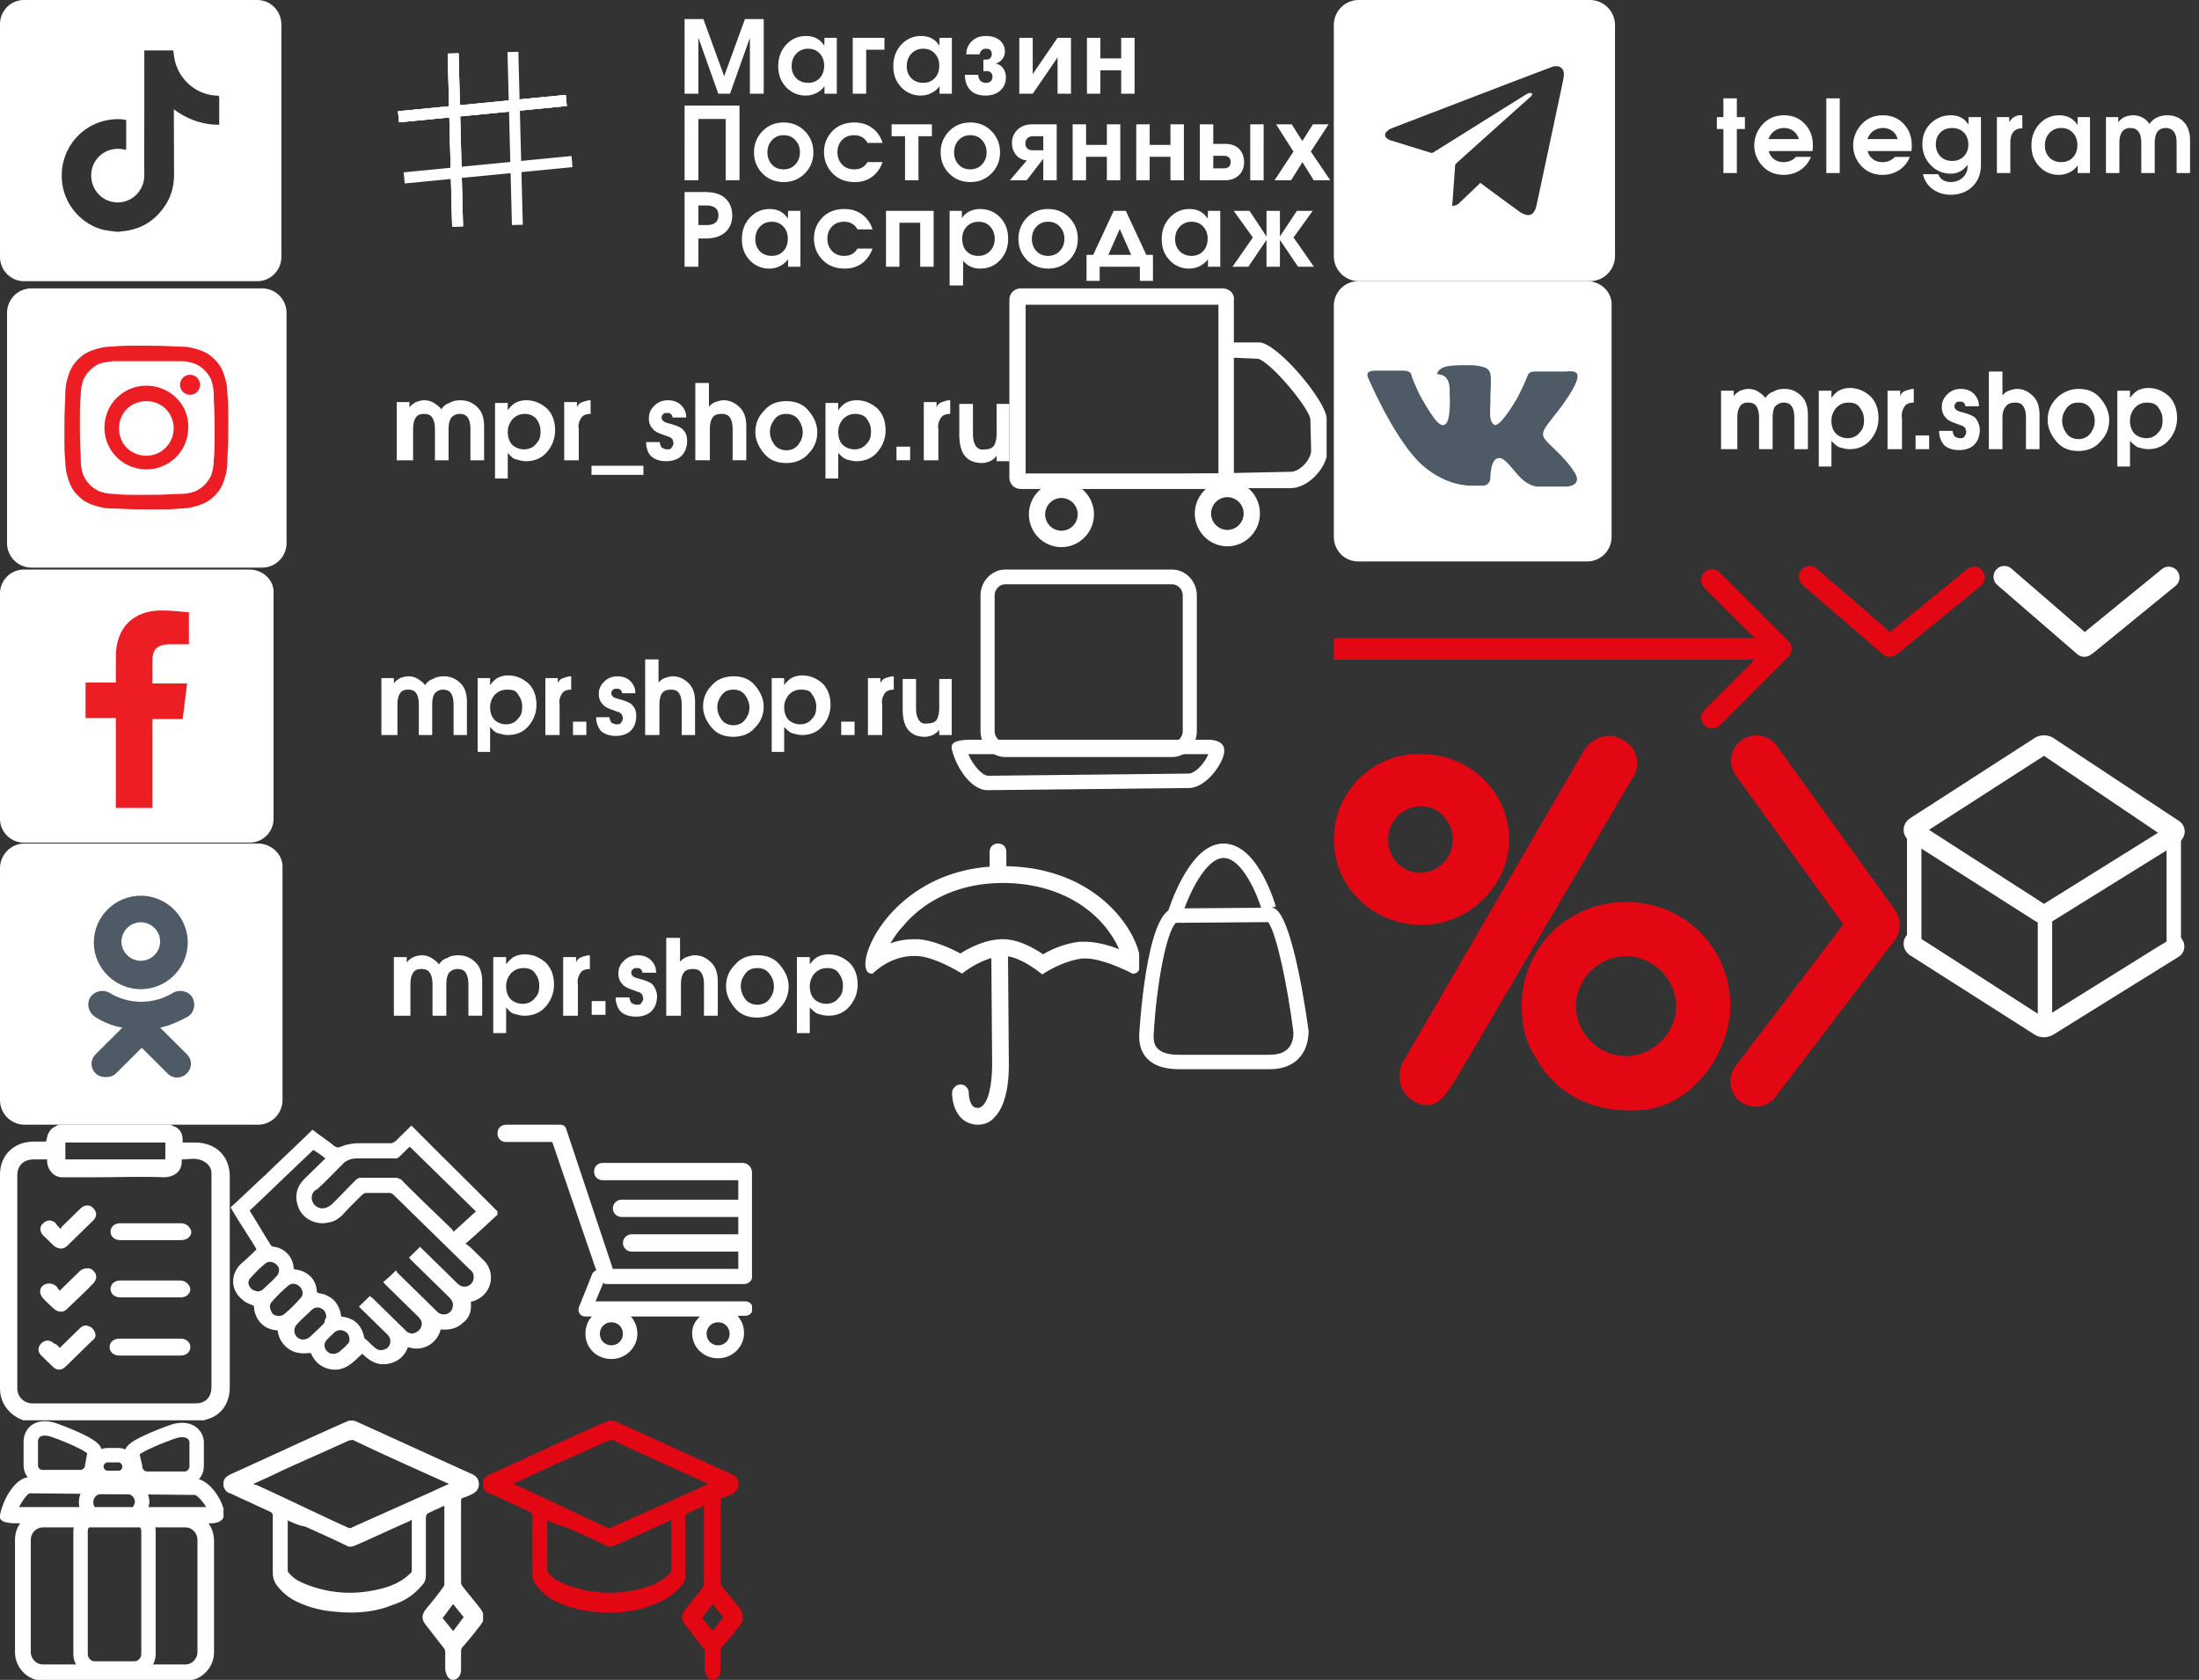 <?xml version="1.0" encoding="utf-8"?><svg width="305" height="233" viewBox="0 0 305 233" xmlns="http://www.w3.org/2000/svg" xmlns:xlink="http://www.w3.org/1999/xlink"><rect x="0" y="0" width="305" height="233" fill="#333333" stroke="none"/><svg width="27" height="14" fill="none" viewBox="0 0 27 14" id="icon-arrow-dropdown" x="249" y="78" xmlns="http://www.w3.org/2000/svg"><path d="m2 2 11.1 9.6M24.8 2.1l-11.4 9.3" stroke="#E30613" stroke-width="3" stroke-miterlimit="10" stroke-linecap="round"/></svg><svg width="27" height="14" fill="none" viewBox="0 0 27 14" id="icon-arrow-dropdown-white" x="276" y="78" xmlns="http://www.w3.org/2000/svg"><path d="m2 2 11.1 9.6M24.8 2.1l-11.4 9.3" stroke="#fff" stroke-width="3" stroke-miterlimit="10" stroke-linecap="round"/></svg><svg width="64" height="24" fill="none" viewBox="0 0 64 24" id="icon-arrow-next" x="185" y="78" xmlns="http://www.w3.org/2000/svg"><path d="M63.06 13.06a1.5 1.5 0 0 0 0-2.12l-9.545-9.547a1.5 1.5 0 1 0-2.122 2.122L59.88 12l-8.486 8.485a1.5 1.5 0 1 0 2.122 2.122l9.546-9.546ZM0 13.5h62v-3H0v3Z" fill="#E30613"/></svg><svg width="24" height="52" fill="none" viewBox="0 0 24 52" id="icon-arrow-right-slider" x="240" y="102" xmlns="http://www.w3.org/2000/svg"><g clip-path="url(#da)" stroke="#E30613" stroke-width="7" stroke-miterlimit="10" stroke-linecap="round"><path d="M3.5 48 20 26.3M3.6 3.5l16 22.2"/></g><defs><clipPath id="da"><path fill="#fff" transform="rotate(-90 25.75 25.75)" d="M0 0h51.5v23.5H0z"/></clipPath></defs></svg><svg width="31" height="36" fill="none" viewBox="0 0 31 36" id="icon-bonus" y="197" xmlns="http://www.w3.org/2000/svg"><g clip-path="url(#ea)"><path d="m4.163 10.125 22.893.225c.33.113 1.096.9 1.534 1.688H2.63c.548-1.013 1.205-1.913 1.534-1.913Zm-.11-2.25C1.972 7.987.329 11.25 0 13.162c-.22 1.013 1.205 1.125 2.41 1.125h26.837c1.096 0 2.191-.45 1.753-2.025-.438-1.687-2.081-3.937-3.724-4.162L4.053 7.875Z" fill="#fff"/><path d="M25.742 14.85c.876 0 1.643.787 1.643 1.687v15.638c0 .9-.767 1.687-1.643 1.687H5.915c-.876 0-1.643-.787-1.643-1.687V16.537c0-.9.767-1.687 1.643-1.687h19.827Zm0-2.25H5.915c-2.081 0-3.834 1.8-3.834 3.937v15.638c0 2.137 1.753 3.937 3.834 3.937h19.937c2.08 0 3.834-1.8 3.834-3.937V16.537c-.11-2.25-1.863-3.937-3.944-3.937Z" fill="#fff"/><path d="M16.431 7.987h-1.534c-.876 0-1.533-.787-1.533-1.575 0-.9.767-1.575 1.534-1.575h1.533c.876 0 1.534.788 1.534 1.575 0 .9-.658 1.575-1.534 1.575ZM25.633 8.1h-5.258c-.877 0-1.644-.788-1.644-1.688L18.293 4.5c0-.9 5.368-2.813 5.368-2.813 2.629-1.012 3.615.45 3.615 1.35v3.375c0 .9-.767 1.688-1.643 1.688ZM5.915 7.875h5.258c.876 0 1.643-.788 1.643-1.688l.329-1.8c0-1.012-5.368-2.925-5.368-2.925-2.629-1.012-3.505.45-3.505 1.463V6.3c0 .9.767 1.575 1.643 1.575ZM17.636 13.5h-3.615c-1.095 0-2.081-.9-2.081-2.138 0-1.125.876-2.137 2.081-2.137h3.615c1.095 0 2.081.9 2.081 2.137-.11 1.125-.986 2.138-2.081 2.138Z" stroke="#fff" stroke-width="2" stroke-miterlimit="10"/><path d="M13.145 13.387h5.477c1.095 0 1.972.9 1.972 2.025V32.4c0 1.125-.877 2.025-1.972 2.025h-5.477c-1.095 0-1.972-.9-1.972-2.025V15.413c0-1.126.877-2.026 1.972-2.026Z" stroke="#fff" stroke-width="2" stroke-miterlimit="10"/></g><defs><clipPath id="ea"><path fill="#fff" d="M0 0h31v36H0z"/></clipPath></defs></svg><svg width="24" height="32" fill="none" viewBox="0 0 24 32" id="icon-brend" x="158" y="117" xmlns="http://www.w3.org/2000/svg"><g clip-path="url(#fa)"><path d="M17.9 10.9c1.2 1.7 2.7 9 3.5 15.3 0 1.5-.6 3.1-3.3 3.1H5.5c-3.4 0-3.5-1.7-3.5-2.6.4-7.3 1.8-14.5 3.1-15.7l12.8-.1Zm.5-2L4.9 9C.9 9 0 26.7 0 26.7c0 3.1 2.1 4.6 5.5 4.6h12.7c3.4 0 5.3-2.2 5.3-5.3 0 0-2.2-17.1-5.1-17.1Z" fill="#fff"/><path d="M5 9.6S7.7 1 11.7 1 18 9 18 9" stroke="#fff" stroke-width="2" stroke-miterlimit="10"/></g><defs><clipPath id="fa"><path fill="#fff" d="M0 0h23.5v31.3H0z"/></clipPath></defs></svg><svg width="32" height="41" fill="none" viewBox="0 0 32 41" id="icon-complaints" y="156" xmlns="http://www.w3.org/2000/svg"><g clip-path="url(#ga)" fill="#fff"><path d="M8.133 0h15.6s.134 0 .134.13c.933.26 1.466.911 1.466 1.953v.39h1.734c2.8 0 4.8 1.822 4.8 4.686V36.444c0 2.213-1.2 3.905-3.2 4.426-.267.13-.534.13-.8.26H3.6C1.467 40.48 0 38.787 0 36.575V6.898c0-2.733 2-4.555 4.667-4.555H6.4c.133-.52.133-.911.4-1.302.267-.52.8-.78 1.333-1.041Zm-1.6 4.816H4.667c-1.334 0-2.267.78-2.267 2.213v29.546c0 1.171.933 2.082 2.133 2.082h22.534c.666 0 1.2-.13 1.733-.65.4-.521.533-1.042.533-1.693V6.768c0-.91-.533-1.431-1.333-1.822-.933-.39-1.867-.13-2.8-.13.133 1.692-1.067 2.473-2.533 2.473-3.067-.13-6 0-9.067 0H8.4c-.933-.13-1.733-.911-1.867-2.083v-.39Zm2.534 0h13.866V2.473H9.067v2.343Z"/><path d="M20.8 32.02h-4.267c-.8 0-1.333-.522-1.333-1.172 0-.651.533-1.172 1.333-1.172h8.534c.8 0 1.333.52 1.333 1.172 0 .65-.533 1.171-1.333 1.171H20.8ZM20.8 16.01h-4.133c-.8 0-1.334-.521-1.334-1.172 0-.65.534-1.171 1.334-1.171h8.4c.8 0 1.333.52 1.466 1.171 0 .651-.533 1.172-1.466 1.172H20.8ZM20.8 21.606h4.133c.8 0 1.334.521 1.467 1.172 0 .65-.533 1.171-1.333 1.171h-8.4c-.8 0-1.334-.52-1.334-1.171 0-.65.534-1.172 1.334-1.172H20.8ZM8.267 23.038l2.8-2.733c.266-.26.666-.39 1.066-.39.534 0 .8.26 1.067.65.267.52.133.911-.133 1.302-1.2 1.301-2.534 2.473-3.867 3.774-.4.39-1.067.39-1.6 0-.533-.52-1.2-1.041-1.733-1.692-.4-.52-.4-1.171 0-1.562.4-.39 1.2-.52 1.733-.13.267.13.4.39.667.781ZM8.267 30.978l2.8-2.734c.4-.39.8-.52 1.333-.26.4.13.667.52.8.911.133.39 0 .781-.4 1.041l-3.733 3.645c-.534.52-1.2.52-1.734 0l-1.6-1.562c-.533-.52-.533-1.171 0-1.692.534-.52 1.2-.52 1.734 0 .4.13.666.39.8.65ZM8.4 14.448c.133-.26.267-.39.4-.521l2.4-2.343c.533-.52 1.333-.52 1.733 0 .534.52.534 1.171 0 1.692l-3.6 3.514c-.533.521-1.2.521-1.866 0L6 15.36c-.533-.521-.533-1.302 0-1.692.533-.521 1.2-.521 1.733 0 .134.26.267.39.667.78Z"/></g><defs><clipPath id="ga"><path fill="#fff" d="M0 0h32v41H0z"/></clipPath></defs></svg><svg width="38" height="31" fill="none" viewBox="0 0 38 31" id="icon-computer" x="132" y="79" xmlns="http://www.w3.org/2000/svg"><g clip-path="url(#ha)" fill="#fff"><path d="M35.5 25.6h.1c-.5 1.2-1.7 2.6-2.7 2.7L5 28.6c-.9-.1-2.1-1.6-2.7-3h33.2Zm0-2H2.9c-1.4 0-3.1.1-2.9 1.2.4 2.1 2.4 5.7 4.9 5.8l28.2-.3c2.1-.2 4.1-2.8 4.6-4.5.5-1.7-.8-2.2-2.2-2.2Z"/><path d="M30.58 2.04c.782 0 1.466.713 1.466 1.529V22.43c0 .816-.684 1.53-1.466 1.53H7.42c-.782 0-1.466-.714-1.466-1.53V3.57c0-.816.684-1.53 1.466-1.53h23.16Zm0-2.04H7.42C5.564 0 4 1.631 4 3.569V22.43C4 24.37 5.564 26 7.42 26h23.16c1.857 0 3.42-1.631 3.42-3.569V3.57C34 1.63 32.437 0 30.58 0Z"/></g><defs><clipPath id="ha"><path fill="#fff" d="M0 0h37.8v30.6H0z"/></clipPath></defs></svg><svg width="39" height="42" fill="none" viewBox="0 0 39 42" id="icon-cube" x="264" y="102" xmlns="http://www.w3.org/2000/svg"><path d="m19.5 2.836 15.818 10.669L19.5 23.363 3.545 13.1 19.5 2.836ZM19.5 0a2.32 2.32 0 0 0-1.364.405L.955 11.48c-1.228.81-1.228 2.431 0 3.241l17.181 10.94c.41.27.819.404 1.364.404.41 0 .954-.135 1.364-.405L38.045 14.99c1.228-.81 1.364-2.43 0-3.24L20.864.404A2.32 2.32 0 0 0 19.5 0ZM38.045 27.685l-2.727 1.62L19.5 39.164 3.545 28.9l-2.59-1.62c-1.228.81-1.228 2.43 0 3.24l17.181 10.94c.41.27.819.405 1.364.405.41 0 .954-.135 1.364-.405L38.045 30.79c1.228-.675 1.228-2.296 0-3.106Z" fill="#fff"/><path d="M1.5 13.1v15.665M19.636 24.714V40.38M37.5 13.505v15.53" stroke="#fff" stroke-width="2" stroke-miterlimit="10" stroke-linecap="round"/></svg><svg width="44" height="36" fill="none" viewBox="0 0 44 36" id="icon-delivery" x="140" y="40" xmlns="http://www.w3.org/2000/svg"><g clip-path="url(#ja)" fill="#fff"><path d="M28.995 2.271v23.395H2.256V2.27h26.739ZM29.559 0H1.579C.677 0 0 .681 0 1.59v24.643c0 .909.677 1.59 1.58 1.59h27.979c.902 0 1.58-.681 1.58-1.59V1.59C31.25.68 30.462 0 29.559 0Z"/><path d="M30.236 28.959a2.27 2.27 0 0 1 2.256 2.271 2.27 2.27 0 0 1-2.256 2.272 2.27 2.27 0 0 1-2.256-2.272 2.27 2.27 0 0 1 2.256-2.271Zm0-2.271c-2.482 0-4.513 2.044-4.513 4.542 0 2.499 2.03 4.543 4.513 4.543 2.482 0 4.513-2.044 4.513-4.543 0-2.498-1.918-4.542-4.513-4.542ZM7.22 29.073a2.27 2.27 0 0 1 2.257 2.27 2.27 2.27 0 0 1-2.256 2.272 2.27 2.27 0 0 1-2.257-2.271 2.27 2.27 0 0 1 2.257-2.271Zm0-2.272c-2.482 0-4.512 2.044-4.512 4.543 0 2.498 2.03 4.542 4.513 4.542 2.482 0 4.512-2.044 4.512-4.542 0-2.499-2.03-4.543-4.512-4.543Z"/><path d="M44 18.057c0-2.385-6.882-10.562-9.364-10.562h-5.19V9.54l5.077.227c1.805.568 6.77 6.473 7.22 8.29l.113 4.429c0 1.25-1.58 2.953-2.82 2.953 0 0-16.02.34-16.246.34-.113 0 1.918 1.93 3.497 1.93h12.749c2.37 0 5.077-2.838 5.077-5.223L44 18.056Z"/></g><defs><clipPath id="ja"><path fill="#fff" d="M0 0h44v36H0z"/></clipPath></defs></svg><svg width="37" height="34" fill="none" viewBox="0 0 37 34" id="icon-escort" x="32" y="156" xmlns="http://www.w3.org/2000/svg"><g clip-path="url(#ka)"><path d="M0 11.45c1.671-1.519 3.223-3.038 4.894-4.556C6.923 4.907 9.07 2.92 11.1.934l.239-.233c.358.234.596.467.954.701l1.433 1.052c.358.233.597.584 1.074.7.358 0 .716-.233 1.193-.35.478-.117 1.075-.233 1.671-.233H22.2c.239 0 .358-.117.597-.234l2.267-2.22c4.059 4.09 8.117 8.062 12.175 12.151-1.552 1.402-2.984 2.804-4.655 4.206.239.234.477.35.716.584l1.671 1.636c2.029 1.87 1.194 5.141-1.552 5.842H33.3c.12 1.169-.12 2.22-1.074 2.921-.836.818-1.91 1.052-3.103.935-.24.935-.836 1.752-1.671 2.22-.836.467-1.79.584-2.865.234-.477 1.285-1.432 2.103-2.864 2.336-1.433.234-2.507-.467-3.462-1.402-.477.35-.835.818-1.313 1.169-1.074.934-2.267 1.285-3.7.817-.954-.35-1.551-.934-2.029-1.869 0-.117-.119-.117-.119-.234-.477 0-1.074.117-1.552 0-1.432-.116-2.745-1.402-2.983-2.804 0-.117 0-.35-.24-.35-1.67-.117-2.983-1.402-3.102-3.272v-.117c-.597-.233-1.194-.467-1.552-.818C0 23.017-.119 20.797 1.432 19.28c.716-.585 1.433-1.286 2.149-1.987 0 0-.12-.117-.12-.234-1.074-1.752-2.267-3.505-3.342-5.374 0 0-.119-.117-.119-.234 0 .117 0 0 0 0Zm22.916 8.763c.12.117.12.234.239.35l5.251 5.142.359.35c.835.584 1.91.117 2.029-.818.119-.467-.12-.934-.478-1.285l-5.37-5.258c-.12-.117-.12-.233-.24-.233l1.552-1.52.239.234 2.984 2.921 1.91 1.87c.357.35.715.584 1.312.467.478-.117.836-.467.955-.935.12-.584 0-1.051-.477-1.402L22.558 9.698c-.12-.117-.358-.234-.477-.234h-3.223a.922.922 0 0 0-.597.234c-.954.934-1.91 1.87-2.745 2.804-.477.467-1.074.934-1.91 1.051-1.79.468-3.819-.584-4.296-2.336-.478-1.402-.12-2.688.954-3.74l2.865-2.803c-.597-.468-1.074-.818-1.67-1.169-2.985 2.804-5.85 5.609-8.833 8.413.955 1.519 1.91 3.154 2.864 4.673.12.234.358.35.597.35 1.432.234 2.507 1.403 2.626 2.805 0 .234.12.35.358.35 1.552.234 2.745 1.285 2.864 2.921 0 .234.12.35.358.35.359.118.717.118 1.075.351 1.074.468 1.67 1.402 1.91 2.57 0 .118 0 .351.238.351 1.671.234 2.626 1.169 2.984 2.804 0 .117.12.234.239.35.477.351.835.819 1.313 1.17.358.35.835.35 1.193.233.955-.234 1.194-1.402.478-2.103l-2.149-2.103-1.79-1.753 1.552-1.519c0 .117.119.234.238.234l4.536 4.44.238.233c.358.351.955.468 1.433.117.477-.233.716-.7.716-1.168 0-.35-.239-.701-.478-.935l-4.654-4.556c-.12-.117-.12-.234-.24-.234.717-.584 1.194-1.052 1.791-1.636Zm1.91-17.175L23.393 4.44c-.119.117-.358.234-.477.234h-5.37c-.836 0-1.553.233-2.15.934-1.193 1.169-2.267 2.337-3.46 3.389-.12 0-.24.117-.359.233-.716.818-.238 2.103.836 2.337.597.117 1.074-.117 1.551-.467 1.194-1.169 2.268-2.337 3.462-3.505a.922.922 0 0 1 .597-.234h4.893c.239 0 .477.117.716.234 2.268 2.336 4.655 4.556 7.042 6.893.12.117.12.234.239.35 1.074-.934 2.029-1.869 3.103-2.803l-9.19-8.997ZM13.248 26.756c0-.7-.238-1.051-.716-1.285-.477-.234-.955-.117-1.313.234-.716.7-1.432 1.285-2.029 1.986a1.251 1.251 0 0 0 0 1.752c.478.468 1.194.468 1.79 0 .717-.7 1.433-1.285 2.03-1.986 0-.233.119-.584.238-.7Zm-6.445-.234c.12 0 .478-.116.597-.233a20.139 20.139 0 0 0 2.268-2.22c.477-.467.358-1.169-.12-1.636-.477-.467-1.193-.467-1.551-.117a20.13 20.13 0 0 0-2.268 2.22c-.358.35-.358.818-.12 1.285.12.468.478.701 1.194.701ZM3.82 23.134c.12 0 .358-.117.597-.234.716-.7 1.432-1.285 2.03-1.986.357-.467.357-1.168-.12-1.519-.478-.467-1.194-.467-1.552-.116a16.12 16.12 0 0 0-2.029 1.986.885.885 0 0 0-.12 1.168c.24.467.598.584 1.194.701Zm12.652 6.777c0-.701-.239-1.052-.716-1.286-.478-.233-.955-.116-1.313.117l-1.074 1.052c-.478.467-.478 1.168 0 1.636.477.467 1.193.467 1.79 0 .358-.35.716-.584.955-.935.239-.117.358-.467.358-.584Z" fill="#fff"/></g><defs><clipPath id="ka"><path fill="#fff" d="M0 0h37v34H0z"/></clipPath></defs></svg><svg width="132" height="38" fill="none" viewBox="0 0 132 38" id="icon-fb" y="79" xmlns="http://www.w3.org/2000/svg"><path d="M52.899 22.948v-7.896h1.73v.74c.247-.37.495-.493.865-.74.371-.123.742-.246 1.113-.246.494 0 .989.123 1.36.37.37.246.74.493.988.863.247-.37.618-.74 1.112-.863.371-.247.866-.37 1.484-.37.988 0 1.73.37 2.348.987.618.617.865 1.48.865 2.59v4.566H62.91v-4.195c0-.74-.123-1.234-.37-1.604-.248-.37-.619-.494-1.113-.494s-.865.247-1.112.494c-.248.37-.371.864-.371 1.604v4.194H58.09v-4.194c0-.74-.124-1.234-.37-1.604-.248-.37-.619-.494-1.113-.494-.495 0-.865.124-1.113.494-.247.37-.37.864-.37 1.604v4.194h-2.225ZM66.247 25.539V15.052h1.73v.987c.248-.37.618-.74.99-.987.494-.247.988-.37 1.482-.37 1.113 0 1.978.37 2.843 1.11.742.74 1.112 1.727 1.112 2.961 0 1.11-.37 2.098-1.112 2.961-.741.864-1.73 1.234-2.843 1.234-.494 0-.865-.123-1.36-.247-.493-.123-.74-.493-1.111-.864v3.455h-1.73v.247Zm4.079-8.883c-.742 0-1.236.246-1.73.74-.371.493-.618.987-.618 1.727 0 .74.247 1.357.618 1.727.37.37.988.617 1.606.617.618 0 1.236-.246 1.607-.74.494-.493.618-.987.618-1.727 0-.74-.247-1.234-.618-1.727-.247-.494-.742-.617-1.483-.617ZM75.64 22.948v-7.896h1.73v.74c.124-.37.372-.616.742-.74.371-.123.742-.246 1.113-.246v1.85c-.495 0-.989.124-1.236.494s-.495.864-.371 1.604v4.194H75.64ZM81.326 21.098h-1.854v1.85h1.854v-1.85ZM82.685 20.481h1.854c0 .247.124.493.248.74.247.124.494.247.741.247s.494 0 .618-.247a.941.941 0 0 0 .247-.617c0-.123-.123-.37-.123-.493a1.706 1.706 0 0 0-.495-.37h-.123s-.248-.124-.618-.247c-.742-.247-1.236-.494-1.483-.864-.371-.37-.495-.863-.495-1.357 0-.74.247-1.234.742-1.727.494-.494 1.112-.74 1.854-.74.741 0 1.36.246 1.73.617.494.493.742.987.742 1.727H86.27c0-.247-.124-.37-.248-.494-.123-.123-.247-.123-.494-.123s-.37 0-.494.123c-.124.124-.248.247-.248.494s.124.37.248.493c.123.124.494.247.988.37.866.247 1.484.494 1.73.864.372.37.495.864.495 1.48 0 .74-.247 1.481-.741 1.975-.495.493-1.236.74-2.102.74-.865 0-1.606-.247-2.1-.74a3.027 3.027 0 0 1-.619-1.851ZM89.483 22.948V12.461h1.854v3.208c.247-.247.495-.494.865-.617.371-.123.742-.247 1.113-.247.865 0 1.606.37 2.224.987.618.617.865 1.48.865 2.591v4.565h-1.853v-4.195c0-.74-.124-1.234-.371-1.604-.247-.37-.618-.493-1.113-.493-.494 0-.988.123-1.235.493-.248.37-.371.864-.371 1.604v4.195h-1.978ZM101.719 14.806c1.236 0 2.225.37 2.966 1.233.742.864 1.236 1.851 1.236 2.961 0 1.11-.37 2.098-1.236 2.962-.741.863-1.854 1.233-2.966 1.233-1.236 0-2.225-.37-2.966-1.233-.742-.864-1.236-1.851-1.236-2.962 0-1.11.37-2.097 1.236-2.96.741-.864 1.854-1.234 2.966-1.234Zm0 1.85c-.741 0-1.236.247-1.607.74-.37.494-.618.988-.618 1.728 0 .617.248 1.234.618 1.727.371.494.989.74 1.607.74s1.236-.246 1.607-.74c.371-.493.618-.987.618-1.727 0-.617-.247-1.234-.618-1.727-.371-.494-.865-.74-1.607-.74ZM107.034 25.539V15.052h1.73v.987c.247-.37.618-.74.989-.987.494-.247.989-.37 1.483-.37 1.112 0 1.977.37 2.843 1.11.741.74 1.112 1.727 1.112 2.961 0 1.11-.371 2.098-1.112 2.961-.742.864-1.731 1.234-2.843 1.234-.494 0-.865-.123-1.36-.247-.37-.123-.741-.493-1.112-.864v3.455h-1.73v.247Zm4.078-8.883c-.741 0-1.236.246-1.73.74-.371.493-.618.987-.618 1.727 0 .74.247 1.357.618 1.727.371.37.989.617 1.607.617s1.236-.246 1.607-.74c.494-.493.617-.987.617-1.727 0-.74-.247-1.234-.617-1.727-.248-.494-.742-.617-1.484-.617ZM118.528 21.098h-1.854v1.85h1.854v-1.85ZM120.382 22.948v-7.896h1.73v.74c.124-.37.371-.616.742-.74.371-.123.618-.246 1.112-.246v1.85c-.494 0-.988.124-1.236.494-.247.37-.494.864-.37 1.604v4.194h-1.978ZM132 15.052v7.896h-1.73v-.74c-.248.37-.495.493-.866.74-.37.123-.741.247-1.112.247-1.112 0-1.854-.37-2.348-.987-.495-.617-.742-1.604-.742-2.838v-4.195h1.854v3.948c0 .864.124 1.357.371 1.727.247.37.618.617 1.236.494.494 0 .989-.123 1.236-.494.247-.37.371-.987.371-1.727v-3.948H132v-.123ZM34.607 0H3.337A3.32 3.32 0 0 0 0 3.331v31.214a3.32 3.32 0 0 0 3.337 3.332h31.27a3.32 3.32 0 0 0 3.337-3.332V3.331C38.067 1.481 36.46 0 34.607 0Z" fill="#fff"/><path d="M21.135 33.189V20.728h4.202l.618-4.935h-4.82v-3.085c0-1.357.37-2.344 2.472-2.344h2.595V5.923c-.494 0-1.977-.247-3.831-.247-3.708 0-6.304 2.22-6.304 6.415v3.578h-4.202v4.935h4.202v12.461h5.068v.124Z" fill="#ED1D24"/></svg><svg width="140" height="39" fill="none" viewBox="0 0 140 39" id="icon-inst" y="40" xmlns="http://www.w3.org/2000/svg"><path d="M55.022 23.842V15.77h1.767v.757c.253-.379.505-.505.884-.757.379-.126.758-.252 1.136-.252.506 0 1.01.126 1.39.378.378.252.757.505 1.01.883.252-.378.631-.757 1.136-.883.379-.252.884-.378 1.515-.378 1.01 0 1.768.378 2.4 1.009.63.63.883 1.514.883 2.649v4.667H65.25v-4.289c0-.756-.126-1.261-.379-1.64-.252-.378-.63-.504-1.136-.504-.505 0-.884.252-1.136.504-.253.379-.38.884-.38 1.64v4.29h-1.893v-4.29c0-.756-.127-1.261-.38-1.64-.252-.378-.63-.504-1.136-.504-.505 0-.883.126-1.136.504-.252.379-.379.884-.379 1.64v4.29h-2.272ZM68.658 26.618V15.895h1.768v1.01a3.84 3.84 0 0 1 1.01-1.01 3.365 3.365 0 0 1 1.516-.378c1.136 0 2.02.378 2.904 1.135.757.757 1.136 1.766 1.136 3.027 0 1.136-.379 2.145-1.136 3.028-.758.883-1.768 1.262-2.904 1.262-.505 0-.884-.127-1.39-.253-.504-.126-.757-.504-1.136-.883v3.532h-1.768v.253Zm4.167-9.21c-.757 0-1.262.253-1.767.758-.38.504-.632 1.009-.632 1.766 0 .757.253 1.387.632 1.766.378.378 1.01.63 1.641.63s1.263-.252 1.642-.756c.505-.505.63-1.01.63-1.766 0-.757-.252-1.262-.63-1.766a2.092 2.092 0 0 0-1.516-.631ZM78.255 23.842V15.77h1.767v.757c.127-.379.38-.631.758-.757.379-.126.758-.252 1.136-.252v1.892c-.504 0-1.01.126-1.262.504-.253.379-.505.884-.379 1.64v4.29h-2.02ZM89.24 24.599h-7.197v1.261h7.197V24.6ZM89.619 21.32h1.894c0 .252.126.504.252.756.253.127.505.253.758.253s.505 0 .631-.253a.963.963 0 0 0 .253-.63c0-.127-.126-.379-.126-.505a1.744 1.744 0 0 0-.505-.378h-.127s-.252-.127-.631-.253c-.758-.252-1.263-.504-1.515-.883-.379-.378-.505-.883-.505-1.387 0-.757.252-1.262.757-1.767.505-.504 1.137-.756 1.894-.756.758 0 1.39.252 1.768.63.505.505.758 1.01.758 1.766H93.28c0-.252-.127-.378-.253-.504s-.252-.126-.505-.126c-.252 0-.379 0-.505.126s-.252.252-.252.504c0 .253.126.379.252.505s.505.252 1.01.379c.884.252 1.515.504 1.768.883.379.378.505.883.505 1.513 0 .757-.253 1.514-.758 2.019-.505.504-1.262.757-2.146.757-.884 0-1.642-.253-2.147-.757-.379-.379-.631-1.136-.631-1.893ZM96.438 23.842V13.119h1.894v3.28c.252-.252.505-.505.883-.63.38-.127.758-.253 1.137-.253.884 0 1.641.378 2.273 1.01.631.63.884 1.513.884 2.648v4.668h-1.894v-4.29c0-.756-.127-1.26-.379-1.64-.253-.378-.632-.504-1.137-.504s-1.01.126-1.262.505c-.253.378-.38.883-.38 1.64v4.289h-2.02ZM109.064 15.643c1.263 0 2.273.378 3.031 1.261.757.883 1.262 1.892 1.262 3.028 0 1.135-.378 2.144-1.262 3.027-.758.883-1.894 1.262-3.031 1.262-1.262 0-2.273-.379-3.03-1.262-.758-.883-1.263-1.892-1.263-3.027 0-1.136.379-2.145 1.263-3.028.757-.883 1.768-1.261 3.03-1.261Zm0 1.766c-.757 0-1.262.252-1.641.757-.379.504-.632 1.009-.632 1.766 0 .63.253 1.261.632 1.766.379.504 1.01.757 1.641.757.632 0 1.263-.253 1.642-.757.379-.505.631-1.01.631-1.766 0-.631-.252-1.262-.631-1.766-.379-.505-1.01-.757-1.642-.757ZM114.494 26.618V15.895h1.768v1.01a3.83 3.83 0 0 1 1.01-1.01 3.365 3.365 0 0 1 1.515-.378c1.136 0 2.02.378 2.904 1.135.758.757 1.136 1.766 1.136 3.027 0 1.136-.378 2.145-1.136 3.028-.758.883-1.768 1.262-2.904 1.262-.505 0-.884-.127-1.389-.253-.379-.126-.758-.504-1.136-.883v3.532h-1.768v.253Zm4.167-9.21c-.758 0-1.263.253-1.768.758-.379.504-.631 1.009-.631 1.766 0 .757.252 1.387.631 1.766.379.378 1.01.63 1.641.63.632 0 1.263-.252 1.642-.756.505-.505.631-1.01.631-1.766 0-.757-.252-1.262-.631-1.766-.253-.379-.884-.631-1.515-.631ZM126.237 21.95h-1.894v1.892h1.894V21.95ZM128.131 23.842V15.77h1.768v.757c.126-.379.378-.631.757-.757s.632-.252 1.137-.252v1.892c-.505 0-1.011.126-1.263.504-.253.379-.505.884-.379 1.64v4.29h-2.02ZM140 15.895v8.073h-1.768v-.757c-.252.379-.505.505-.884.757-.379.126-.757.252-1.136.252-1.137 0-1.894-.378-2.399-1.009-.505-.63-.758-1.64-.758-2.901v-4.29h1.894v4.037c0 .884.126 1.388.379 1.767.253.378.631.63 1.263.504.505 0 1.01-.126 1.262-.505.253-.378.379-1.009.379-1.766v-4.036H140v-.127ZM36.334 0H4.388a3.393 3.393 0 0 0-3.41 3.406v31.916a3.393 3.393 0 0 0 3.41 3.406h31.946a3.394 3.394 0 0 0 3.409-3.406V3.406A3.394 3.394 0 0 0 36.333 0Z" fill="#fff"/><path d="M20.298 10.092h4.672c1.136 0 1.767.252 2.146.378.505.252.884.505 1.263.883.379.379.631.757.884 1.262.126.378.378 1.009.378 2.144 0 1.262.127 1.514.127 4.542 0 3.027 0 3.406-.127 4.541 0 1.135-.252 1.766-.378 2.145-.253.504-.505.883-.884 1.261-.379.378-.758.63-1.263.883-.379.126-1.01.378-2.146.378-1.263 0-1.516.127-4.546.127-3.03 0-3.41 0-4.546-.127-1.136 0-1.768-.252-2.146-.378-.505-.252-.884-.505-1.263-.883-.379-.378-.631-.757-.884-1.262-.126-.378-.379-1.009-.379-2.144 0-1.261-.126-1.514-.126-4.541 0-3.028 0-3.406.126-4.542 0-1.135.253-1.766.38-2.144.252-.505.504-.883.883-1.262.379-.378.758-.63 1.263-.883.252-.126.884-.252 2.02-.378h4.546Zm0-2.145c-3.157 0-3.536 0-4.672.126-1.263 0-2.02.253-2.778.505s-1.39.63-2.02 1.261c-.632.631-1.01 1.262-1.263 2.019-.253.757-.505 1.514-.505 2.775 0 1.262-.127 1.64-.127 4.668 0 3.153 0 3.532.127 4.667 0 1.262.252 2.018.505 2.775.252.757.631 1.388 1.263 2.019.63.63 1.262 1.009 2.02 1.261.757.253 1.515.505 2.778.505 1.262 0 1.641.126 4.672.126 3.156 0 3.535 0 4.672-.126 1.262 0 2.02-.252 2.777-.505.758-.252 1.39-.63 2.02-1.261.632-.63 1.01-1.262 1.263-2.019.253-.756.505-1.513.505-2.775 0-1.261.127-1.64.127-4.667 0-3.154 0-3.532-.127-4.668 0-1.261-.252-2.018-.505-2.775-.252-.757-.63-1.388-1.262-2.019-.632-.63-1.263-1.009-2.02-1.261-.758-.252-1.516-.505-2.778-.505-1.137 0-1.516-.126-4.672-.126Z" fill="#ED1D24"/><path d="M20.298 13.498a5.79 5.79 0 0 0-5.809 5.803c0 3.28 2.652 5.803 5.809 5.803a5.79 5.79 0 0 0 5.808-5.803c.126-3.154-2.525-5.803-5.808-5.803Zm0 9.714c-2.147 0-3.788-1.64-3.788-3.785 0-2.145 1.641-3.784 3.788-3.784 2.146 0 3.788 1.64 3.788 3.784 0 2.018-1.642 3.785-3.788 3.785ZM27.747 13.372a1.4 1.4 0 0 1-1.388 1.388 1.4 1.4 0 0 1-1.39-1.388 1.4 1.4 0 0 1 1.39-1.388 1.4 1.4 0 0 1 1.388 1.388Z" fill="#ED1D24"/></svg><svg width="120" height="39" fill="none" viewBox="0 0 120 39" id="icon-ok" y="117" xmlns="http://www.w3.org/2000/svg"><path d="M54.627 23.883v-8.13h1.787v.762c.256-.381.51-.509.894-.763.383-.127.766-.254 1.148-.254.511 0 1.021.127 1.404.381.383.255.766.508 1.022.89.255-.381.638-.763 1.148-.89.383-.254.894-.38 1.532-.38 1.02 0 1.787.38 2.425 1.016.638.635.893 1.524.893 2.667v4.7h-1.914v-4.319c0-.762-.128-1.27-.383-1.651s-.638-.508-1.149-.508c-.51 0-.893.254-1.148.508-.256.381-.383.89-.383 1.651v4.32h-1.915v-4.32c0-.762-.128-1.27-.383-1.651s-.638-.508-1.148-.508c-.511 0-.894.127-1.15.508-.255.381-.382.89-.382 1.651v4.32h-2.298ZM68.412 26.55V15.752H70.2v1.017a3.877 3.877 0 0 1 1.021-1.017 3.412 3.412 0 0 1 1.532-.38c1.148 0 2.042.38 2.935 1.143.766.762 1.149 1.778 1.149 3.049 0 1.143-.383 2.16-1.149 3.048-.766.89-1.787 1.27-2.935 1.27-.51 0-.894-.126-1.404-.253-.51-.127-.766-.509-1.149-.89v3.557h-1.787v.255Zm4.212-9.273c-.766 0-1.276.254-1.787.762-.383.508-.638 1.016-.638 1.779 0 .762.255 1.397.638 1.778s1.021.635 1.66.635c.638 0 1.276-.254 1.659-.762.51-.508.638-1.016.638-1.778 0-.763-.255-1.27-.638-1.779-.256-.381-.766-.635-1.532-.635ZM78.112 23.883v-8.13H79.9v.762c.128-.381.383-.636.766-.763s.766-.254 1.149-.254v1.906c-.51 0-1.021.127-1.277.508-.255.381-.51.89-.383 1.651v4.32h-2.042ZM83.983 21.85H82.07v1.906h1.914V21.85ZM85.387 21.342h1.915c0 .254.127.508.255.762.255.127.51.254.766.254.255 0 .51 0 .638-.254a.968.968 0 0 0 .255-.635c0-.127-.127-.381-.127-.508a1.763 1.763 0 0 0-.51-.381h-.129s-.255-.127-.638-.254c-.766-.254-1.276-.509-1.531-.89-.383-.38-.51-.889-.51-1.397 0-.762.254-1.27.765-1.779.51-.508 1.149-.762 1.914-.762.766 0 1.404.254 1.787.636.51.508.766 1.016.766 1.778H89.09c0-.254-.128-.381-.256-.508-.127-.127-.255-.127-.51-.127s-.383 0-.51.127c-.128.127-.256.254-.256.508s.128.381.255.508c.128.127.51.254 1.021.381.894.254 1.532.508 1.787.89.255.38.51.889.51 1.524 0 .762-.254 1.524-.765 2.032-.51.509-1.276.763-2.17.763-.893 0-1.66-.254-2.17-.763a3.111 3.111 0 0 1-.638-1.905ZM92.407 23.883V13.085h1.915v3.303c.255-.254.51-.509.893-.636s.766-.254 1.149-.254c.893 0 1.66.382 2.297 1.017.638.635.894 1.524.894 2.667v4.7H97.64v-4.319c0-.762-.127-1.27-.383-1.65-.255-.382-.638-.51-1.148-.51-.51 0-1.021.128-1.277.51-.255.38-.383.888-.383 1.65v4.32h-2.042ZM105.043 15.498c1.276 0 2.297.381 3.063 1.27.766.89 1.276 1.906 1.276 3.05 0 1.143-.383 2.16-1.276 3.048-.766.89-1.915 1.27-3.063 1.27-1.277 0-2.298-.38-3.064-1.27-.765-.889-1.276-1.905-1.276-3.049 0-1.143.383-2.16 1.276-3.048.766-.89 1.787-1.27 3.064-1.27Zm0 1.779c-.766 0-1.277.254-1.66.762-.382.508-.638 1.016-.638 1.778 0 .636.256 1.27.638 1.779.383.508 1.022.762 1.66.762.638 0 1.276-.254 1.659-.762s.638-1.016.638-1.779c0-.762-.255-1.27-.638-1.778s-.894-.762-1.659-.762ZM110.531 26.55V15.752h1.787v1.017a3.87 3.87 0 0 1 1.021-1.017 3.414 3.414 0 0 1 1.532-.38c1.149 0 2.042.38 2.935 1.143.766.762 1.149 1.778 1.149 3.049 0 1.143-.383 2.16-1.149 3.048-.765.89-1.786 1.27-2.935 1.27-.511 0-.894-.126-1.404-.253-.383-.127-.766-.509-1.149-.89v3.557h-1.787v.255Zm4.212-9.273c-.766 0-1.276.254-1.787.762-.383.508-.638 1.016-.638 1.779 0 .762.255 1.397.638 1.778s1.021.635 1.66.635c.638 0 1.276-.254 1.659-.762.51-.508.638-1.016.638-1.778 0-.763-.255-1.27-.638-1.779-.255-.381-.766-.635-1.532-.635ZM35.738 0H3.446A3.424 3.424 0 0 0 0 3.43v32.14A3.424 3.424 0 0 0 3.446 39h32.292a3.424 3.424 0 0 0 3.446-3.43V3.43C39.31 1.524 37.652 0 35.738 0Z" fill="#fff"/><path d="M19.528 20.199c3.574 0 6.51-2.922 6.51-6.48 0-3.556-2.936-6.478-6.51-6.478s-6.51 2.922-6.51 6.479 2.936 6.479 6.51 6.479Zm0-9.274c1.532 0 2.68 1.27 2.68 2.668 0 1.524-1.276 2.668-2.68 2.668-1.532 0-2.68-1.27-2.68-2.668 0-1.398 1.148-2.668 2.68-2.668ZM22.208 25.534c1.277-.254 2.68-.89 3.83-1.524.893-.509 1.148-1.779.638-2.668-.51-.89-1.787-1.143-2.68-.635a8.446 8.446 0 0 1-8.807 0c-.894-.508-2.043-.254-2.68.635-.511.89-.256 2.033.637 2.668a10.1 10.1 0 0 0 3.83 1.524l-3.702 3.684c-.766.762-.766 1.906 0 2.668.383.381.894.508 1.404.508.51 0 1.021-.127 1.404-.508l3.574-3.557 3.574 3.557c.765.762 1.914.762 2.68 0 .766-.762.766-1.906 0-2.668l-3.702-3.684Z" fill="#4E5A65"/></svg><svg width="55" height="52" fill="none" viewBox="0 0 55 52" id="icon-percent" x="185" y="102" xmlns="http://www.w3.org/2000/svg"><g clip-path="url(#oa)" fill="#E30613"><path d="M40.526 23.111c-8.105 0-14.473 6.356-14.473 14.445 0 2.6.579 5.2 2.026 7.222 0 0 3.474 7.8 14.184 7.222 7.237-.289 10.71-7.222 10.71-7.222C54.133 42.756 55 40.156 55 37.556c0-8.09-6.368-14.445-14.474-14.445Zm0 21.378c-3.763 0-6.947-3.178-6.947-6.933 0-3.756 3.184-6.934 6.947-6.934s6.948 3.178 6.948 6.934c0 3.755-3.184 6.933-6.948 6.933Z"/><path d="M39.947.578c-1.736-1.156-4.052-.29-5.21 1.444L9.553 45.356c-.869 1.733-.58 4.333 1.736 5.488 3.474 1.734 4.632-1.733 7.527-6.355l22.868-39c.869-1.733.29-4.045-1.737-4.911ZM12.158 26.289c6.658 0 12.158-5.489 12.158-11.845 0-6.644-5.5-11.844-12.158-11.844C5.5 2.311 0 7.8 0 14.444 0 21.09 5.5 26.29 12.158 26.29Zm0-16.467c2.316 0 4.342 2.022 4.342 4.622s-2.026 4.623-4.632 4.623c-2.315 0-4.342-2.023-4.342-4.623s2.027-4.622 4.632-4.622Z"/></g><defs><clipPath id="oa"><path fill="#fff" d="M0 0h55v52H0z"/></clipPath></defs></svg><svg width="36" height="33" fill="none" viewBox="0 0 36 33" id="icon-services" x="69" y="156" xmlns="http://www.w3.org/2000/svg"><g clip-path="url(#pa)"><path d="M15.2 22.1h19c.5 0 1.1-.4 1.1-.9V6.6c0-.6-.5-1.3-1.3-1.3H14.6c-.7 0-1.2.5-1.2 1.2s.5 1.2 1.2 1.2h18.8v2.7H17.2c-.6 0-1.2.5-1.2 1.2 0 .6.5 1.2 1.2 1.2h16.2v2.4H18.6c-.6 0-1.2.5-1.2 1.2 0 .6.5 1.2 1.2 1.2h14.8V20H16L9.5.5C9.4.2 9.1 0 8.7 0H1.2C.5 0 0 .5 0 1.2s.5 1.2 1.2 1.2h6.4l6.1 17.8c-.3.1-.5.3-.6.6l-1.8 4.5c-.1.3-.1.6.1.9.2.3.5.4.8.4h.9c-.6.6-.9 1.5-.9 2.4 0 2 1.6 3.5 3.6 3.5s3.6-1.6 3.6-3.5c0-.9-.3-1.7-.9-2.4h9.6c-.7.6-1.1 1.4-1.1 2.3 0 2 1.6 3.5 3.6 3.5s3.6-1.6 3.6-3.5c0-.9-.3-1.7-.9-2.4h1.1c.5 0 1-.4 1-1 0-.5-.4-1-1-1H13.6l1.1-2.6c.1.2.3.2.5.2Zm15.4 5.3c.9 0 1.6.7 1.6 1.6 0 .9-.7 1.6-1.6 1.6-.9 0-1.6-.7-1.6-1.6 0-.9.7-1.6 1.6-1.6Zm-14.8 0c.9 0 1.6.7 1.6 1.6 0 .9-.7 1.6-1.6 1.6-.9 0-1.6-.7-1.6-1.6 0-.9.7-1.6 1.6-1.6Z" fill="#fff"/></g><defs><clipPath id="pa"><path fill="#fff" d="M0 0h35.3v32.5H0z"/></clipPath></defs></svg><svg width="120" height="39" fill="none" viewBox="0 0 120 39" id="icon-tg" x="185" xmlns="http://www.w3.org/2000/svg"><path d="M57.018 17.896h-1.12V24h-1.862v-6.104h-.91v-1.652h.91V13.64h1.862v2.604h1.12v1.652Zm9.42 2.226v.21c0 .196-.015.401-.043.616H60.32c.122.467.364.84.728 1.12.374.28.808.42 1.302.42.327 0 .63-.051.91-.154.336-.13.612-.322.826-.574h2.1c-.345.812-.858 1.433-1.54 1.862-.672.42-1.414.63-2.226.63-1.288 0-2.32-.457-3.094-1.372-.672-.793-1.008-1.694-1.008-2.702 0-1.027.336-1.946 1.008-2.758.784-.952 1.825-1.428 3.122-1.428 1.176 0 2.133.397 2.87 1.19.747.784 1.12 1.764 1.12 2.94Zm-1.947-.826c-.13-.485-.382-.863-.756-1.134a2.138 2.138 0 0 0-1.288-.406c-.504 0-.952.14-1.344.42-.382.28-.653.653-.812 1.12h4.2ZM70.171 24h-1.863V13.64h1.862V24Zm9.985-3.878v.21c0 .196-.014.401-.042.616h-6.076c.121.467.364.84.728 1.12.373.28.807.42 1.302.42.326 0 .63-.051.91-.154.336-.13.611-.322.826-.574h2.1c-.346.812-.859 1.433-1.54 1.862-.672.42-1.414.63-2.226.63-1.288 0-2.32-.457-3.094-1.372-.672-.793-1.008-1.694-1.008-2.702 0-1.027.336-1.946 1.008-2.758.784-.952 1.824-1.428 3.122-1.428 1.176 0 2.132.397 2.87 1.19.746.784 1.12 1.764 1.12 2.94Zm-1.946-.826c-.131-.485-.383-.863-.756-1.134a2.137 2.137 0 0 0-1.288-.406c-.504 0-.952.14-1.344.42-.383.28-.654.653-.812 1.12h4.2Zm11.545 3.528c0 1.325-.425 2.37-1.274 3.136-.775.7-1.741 1.05-2.898 1.05-.943 0-1.769-.247-2.478-.742-.7-.495-1.167-1.195-1.4-2.1h2.142c.112.345.322.611.63.798.317.187.686.28 1.106.28.644 0 1.19-.205 1.638-.616.448-.41.672-.905.672-1.484v-.28c-.318.42-.668.728-1.05.924a2.73 2.73 0 0 1-1.288.294c-1.083 0-2.007-.397-2.772-1.19-.766-.793-1.148-1.755-1.148-2.884 0-1.176.382-2.137 1.148-2.884.774-.756 1.712-1.134 2.814-1.134.429 0 .816.07 1.162.21.541.215.961.583 1.26 1.106l.028-1.064h1.708v6.58Zm-1.75-2.758c0-.7-.206-1.26-.616-1.68-.411-.42-.957-.63-1.638-.63-.7 0-1.26.229-1.68.686-.383.42-.574.938-.574 1.554 0 .653.191 1.195.574 1.624.42.467.98.7 1.68.7.681 0 1.227-.215 1.638-.644.41-.43.616-.966.616-1.61Zm7.492-2.268c-.56 0-.98.173-1.26.518-.27.336-.406.835-.406 1.498V24h-1.862v-7.756h1.708v.7c.383-.644.929-.966 1.638-.966.084.01.145.014.182.014v1.806ZM104.88 24h-1.708v-1.05a3.09 3.09 0 0 1-1.148.966 3.24 3.24 0 0 1-1.47.336 3.587 3.587 0 0 1-2.632-1.092c-.774-.775-1.162-1.764-1.162-2.968s.369-2.203 1.106-2.996c.747-.803 1.662-1.204 2.744-1.204 1.12 0 1.965.448 2.534 1.344l.028-1.092h1.708V24Zm-1.75-3.892c0-.681-.205-1.241-.616-1.68-.401-.448-.938-.672-1.61-.672-.662 0-1.208.229-1.638.686-.43.457-.644 1.04-.644 1.75 0 .663.21 1.213.63 1.652.43.43.98.644 1.652.644.663 0 1.2-.22 1.61-.658.411-.439.616-1.013.616-1.722ZM118.757 24h-1.862v-4.116c0-.57-.07-1.008-.21-1.316-.242-.541-.681-.812-1.316-.812-.616 0-1.045.266-1.288.798-.149.327-.224.77-.224 1.33V24h-1.862v-4.116c0-.57-.07-1.008-.21-1.316-.242-.541-.681-.812-1.316-.812-.616 0-1.045.266-1.288.798-.149.327-.224.77-.224 1.33V24h-1.862v-7.756h1.708v.714c.262-.355.574-.602.938-.742.374-.15.742-.224 1.106-.224a2.8 2.8 0 0 1 1.218.266 2.44 2.44 0 0 1 1.05.938c.252-.355.56-.63.924-.826a3.17 3.17 0 0 1 1.554-.378c.962 0 1.727.308 2.296.924.579.607.868 1.456.868 2.548V24Z" fill="#fff"/><g clip-path="url(#qa)"><path d="M35.508 0H3.492A3.47 3.47 0 0 0 0 3.492v32.016A3.487 3.487 0 0 0 3.492 39h32.016A3.487 3.487 0 0 0 39 35.508V3.492A3.487 3.487 0 0 0 35.508 0Zm-3.866 11.916c-1.172 5.518-2.345 11.036-3.518 16.528-.054.293-.16.56-.293.826-.267.48-.694.666-1.227.506a2.71 2.71 0 0 1-.746-.346 386.41 386.41 0 0 1-5.305-3.892c-.08-.053-.133-.107-.24-.16a.622.622 0 0 0-.186.187c-.907.853-1.813 1.732-2.72 2.585-.266.267-.586.4-.986.4l.08-1.04c.107-1.519.213-3.038.32-4.531 0-.107.08-.24.16-.32a3231.48 3231.48 0 0 1 10.316-9.25c.027-.027.054-.027.08-.054.054-.106.134-.24.187-.373-.16-.026-.293-.106-.453-.08-.16.027-.32.134-.48.214-4.265 2.665-8.557 5.358-12.822 8.023-.107.054-.24.08-.347.054l-5.438-1.68c-.373-.106-.693-.266-.906-.64v-.293c.213-.426.586-.666 1.013-.826 1.652-.64 3.332-1.28 4.985-1.92 5.704-2.185 11.382-4.371 17.087-6.53.133-.054.267-.107.427-.107.773-.107 1.306.346 1.28 1.146-.028.507-.16 1.04-.268 1.573Z" fill="#fff"/></g><defs><clipPath id="qa"><path fill="#fff" d="M0 0h39v39H0z"/></clipPath></defs></svg><svg width="185" height="40" fill="none" viewBox="0 0 185 40" id="icon-tiktok" xmlns="http://www.w3.org/2000/svg"><g clip-path="url(#ra)"><path d="M35.669 0H3.331C1.48 0 0 1.5 0 3.375v32.25C0 37.473 1.48 39 3.332 39h32.363c1.824 0 3.331-1.5 3.331-3.375V3.375C39 1.5 37.52 0 35.668 0Zm-5.262 17.009v.295c-2.353 0-4.416-.75-6.293-2.143v.294c0 2.92.026 5.813.026 8.732 0 1.58-.37 3.054-1.269 4.367-1.428 2.142-3.437 3.321-6.002 3.535a.929.929 0 0 0-.264.054h-.476c-.555-.08-1.11-.134-1.666-.241-3.067-.697-5.473-3.402-5.843-6.563-.503-4.205 2.3-8.009 6.451-8.705.793-.134 1.613-.16 2.433 0v4.152c-.212-.054-.423-.08-.635-.107-2.01-.295-3.913 1.125-4.178 3.107-.29 2.116 1.111 3.99 3.173 4.259 2.063.294 4.178-1.34 4.152-3.804-.027-3 0-5.973 0-8.973V6.992h4.019c.052.428.105.856.185 1.258.581 2.813 3.04 4.929 5.87 5.009.238 0 .317.08.317.321v3.429Z" fill="#fff"/></g><path fill="#fff" d="m62.096 7.435 1.508-.039.617 23.992-1.508.04z"/><path fill="#fff" d="m62.096 7.435 1.508-.039.617 23.992-1.508.04z"/><path fill="#fff" d="m62.096 7.435 1.508-.039.617 23.992-1.508.04zM70.388 7.221l1.507-.039.618 23.992-1.508.04z"/><path fill="#fff" d="m78.47 13.163.145 1.54-23.27 2.264-.144-1.54z"/><path fill="#fff" d="m78.47 13.163.145 1.54-23.27 2.264-.144-1.54z"/><path fill="#fff" d="m78.47 13.163.145 1.54-23.27 2.264-.144-1.54zM79.264 21.641l.144 1.541-23.27 2.264-.144-1.541zM105.928 13h-1.918V5.244L101.252 13h-1.624L96.87 5.244V13h-1.918V2.64h2.604l2.884 7.924 2.884-7.924h2.604V13Zm10.135 0h-1.708v-1.05c-.308.42-.691.742-1.148.966a3.24 3.24 0 0 1-1.47.336 3.587 3.587 0 0 1-2.632-1.092c-.775-.775-1.162-1.764-1.162-2.968s.369-2.203 1.106-2.996c.747-.803 1.661-1.204 2.744-1.204 1.12 0 1.965.448 2.534 1.344l.028-1.092h1.708V13Zm-1.75-3.892c0-.681-.205-1.241-.616-1.68-.401-.448-.938-.672-1.61-.672-.663 0-1.209.229-1.638.686-.429.457-.644 1.04-.644 1.75 0 .663.21 1.213.63 1.652.429.43.98.644 1.652.644.663 0 1.199-.22 1.61-.658.411-.439.616-1.013.616-1.722Zm8.36-2.212h-2.534V13h-1.862V5.244h4.396v1.652Zm9.35 6.104h-1.708v-1.05a3.09 3.09 0 0 1-1.148.966 3.24 3.24 0 0 1-1.47.336 3.588 3.588 0 0 1-2.632-1.092c-.774-.775-1.162-1.764-1.162-2.968s.369-2.203 1.106-2.996c.747-.803 1.662-1.204 2.744-1.204 1.12 0 1.965.448 2.534 1.344l.028-1.092h1.708V13Zm-1.75-3.892c0-.681-.205-1.241-.616-1.68-.401-.448-.938-.672-1.61-.672-.662 0-1.208.229-1.638.686-.429.457-.644 1.04-.644 1.75 0 .663.21 1.213.63 1.652.43.43.98.644 1.652.644.663 0 1.2-.22 1.61-.658.411-.439.616-1.013.616-1.722Zm9.243 1.61c0 .756-.257 1.367-.77 1.834-.514.467-1.2.7-2.058.7-1.046 0-1.811-.327-2.296-.98-.374-.504-.56-1.134-.56-1.89h1.862c0 .308.079.56.238.756.196.233.471.35.826.35.261 0 .476-.07.644-.21.168-.14.252-.34.252-.602 0-.336-.112-.57-.336-.7a.977.977 0 0 0-.49-.112h-.434V8.268h.35c.289 0 .494-.07.616-.21a.803.803 0 0 0 .196-.546c0-.308-.098-.523-.294-.644-.122-.075-.285-.112-.49-.112a.861.861 0 0 0-.616.224.796.796 0 0 0-.266.56h-1.862c0-.7.242-1.297.728-1.792.494-.504 1.152-.756 1.974-.756.868 0 1.54.224 2.016.672.42.392.63.891.63 1.498 0 .383-.117.723-.35 1.022-.224.29-.528.5-.91.63.457.112.802.34 1.036.686.242.345.364.751.364 1.218ZM148.545 13h-1.862V7.974L143.239 13h-1.862V5.244h1.862v5.026l3.444-5.026h1.862V13Zm8.822 0h-1.862V9.752h-2.884V13h-1.862V5.244h1.862V8.1h2.884V5.244h1.862V13Zm-54.799 12h-1.918v-8.498h-3.78V25h-1.918V14.64h7.616V25Zm10.244-3.864c0 1.139-.392 2.11-1.176 2.912-.784.803-1.764 1.204-2.94 1.204-1.167 0-2.147-.397-2.94-1.19-.784-.803-1.176-1.778-1.176-2.926 0-1.148.387-2.123 1.162-2.926.784-.812 1.768-1.218 2.954-1.218 1.176 0 2.156.401 2.94 1.204.784.803 1.176 1.783 1.176 2.94Zm-1.862 0c0-.663-.206-1.223-.616-1.68-.411-.467-.957-.7-1.638-.7-.672 0-1.218.233-1.638.7-.411.457-.616 1.017-.616 1.68s.205 1.223.616 1.68c.41.448.956.672 1.638.672.662 0 1.204-.229 1.624-.686.42-.457.63-1.013.63-1.666Zm11.461 1.344c-.299.85-.78 1.526-1.442 2.03-.654.495-1.452.742-2.394.742-1.363 0-2.441-.453-3.234-1.358-.7-.793-1.05-1.736-1.05-2.828 0-1.036.336-1.941 1.008-2.716.784-.905 1.852-1.358 3.206-1.358.961 0 1.787.257 2.478.77.69.513 1.166 1.2 1.428 2.058h-2.1a1.819 1.819 0 0 0-.742-.798c-.308-.177-.672-.266-1.092-.266-.719 0-1.288.229-1.708.686-.411.448-.616.999-.616 1.652 0 .681.21 1.25.63 1.708.42.457.984.686 1.694.686.438 0 .807-.084 1.106-.252.298-.168.541-.42.728-.756h2.1Zm6.841-3.584h-1.862V25h-1.862v-6.104h-1.862v-1.652h5.586v1.652Zm9.449 2.24c0 1.139-.392 2.11-1.176 2.912-.784.803-1.764 1.204-2.94 1.204-1.167 0-2.147-.397-2.94-1.19-.784-.803-1.176-1.778-1.176-2.926 0-1.148.387-2.123 1.162-2.926.784-.812 1.768-1.218 2.954-1.218 1.176 0 2.156.401 2.94 1.204.784.803 1.176 1.783 1.176 2.94Zm-1.862 0c0-.663-.206-1.223-.616-1.68-.411-.467-.957-.7-1.638-.7-.672 0-1.218.233-1.638.7-.411.457-.616 1.017-.616 1.68s.205 1.223.616 1.68c.41.448.956.672 1.638.672.662 0 1.204-.229 1.624-.686.42-.457.63-1.013.63-1.666ZM146.564 25h-1.862v-2.982L142.406 25h-2.324l2.338-2.744c-.635-.075-1.139-.336-1.512-.784-.364-.457-.546-1.008-.546-1.652 0-.71.242-1.307.728-1.792.522-.523 1.222-.784 2.1-.784h3.374V25Zm-1.862-4.158v-1.946h-1.442c-.318 0-.57.093-.756.28-.187.187-.28.434-.28.742s.098.541.294.7c.196.15.443.224.742.224h1.442ZM155.384 25h-1.862v-3.248h-2.884V25h-1.862v-7.756h1.862V20.1h2.884v-2.856h1.862V25Zm8.821 0h-1.862v-3.248h-2.884V25h-1.862v-7.756h1.862V20.1h2.884v-2.856h1.862V25Zm11.061 0h-1.862v-7.756h1.862V25Zm-2.716-2.52c0 .765-.242 1.377-.728 1.834-.485.457-1.11.686-1.876.686h-3.528v-7.756h1.862v2.716h1.666c.859 0 1.517.252 1.974.756.42.457.63 1.045.63 1.764Zm-1.862 0c0-.233-.06-.425-.182-.574-.168-.196-.42-.294-.756-.294h-1.47v1.736h1.47c.29 0 .518-.07.686-.21.168-.15.252-.369.252-.658ZM184.51 25h-2.296l-1.568-2.506L179.078 25h-2.296l2.618-3.976-2.408-3.78h2.17l1.47 2.324 1.47-2.324h2.17l-2.464 3.78L184.51 25Zm-82.95 4.874c0 .84-.238 1.535-.714 2.086-.644.747-1.643 1.12-2.996 1.12h-.98V37h-1.918V26.64h2.898c1.437 0 2.469.415 3.094 1.246.411.55.616 1.213.616 1.988Zm-1.918-.014c0-.55-.21-.933-.63-1.148-.27-.14-.607-.21-1.008-.21H96.87v2.716h1.134c.57 0 .985-.117 1.246-.35.261-.233.392-.57.392-1.008ZM111.018 37h-1.708v-1.05c-.308.42-.691.742-1.148.966a3.24 3.24 0 0 1-1.47.336 3.587 3.587 0 0 1-2.632-1.092c-.775-.775-1.162-1.764-1.162-2.968s.369-2.203 1.106-2.996c.747-.803 1.661-1.204 2.744-1.204 1.12 0 1.965.448 2.534 1.344l.028-1.092h1.708V37Zm-1.75-3.892c0-.681-.205-1.241-.616-1.68-.401-.448-.938-.672-1.61-.672-.663 0-1.209.229-1.638.686-.429.457-.644 1.04-.644 1.75 0 .663.21 1.213.63 1.652.429.43.98.644 1.652.644.663 0 1.199-.22 1.61-.658.411-.439.616-1.013.616-1.722Zm11.748 1.372c-.298.85-.779 1.526-1.442 2.03-.653.495-1.451.742-2.394.742-1.362 0-2.44-.453-3.234-1.358-.7-.793-1.05-1.736-1.05-2.828 0-1.036.336-1.941 1.008-2.716.784-.905 1.853-1.358 3.206-1.358.962 0 1.788.257 2.478.77.691.513 1.167 1.2 1.428 2.058h-2.1a1.808 1.808 0 0 0-.742-.798c-.308-.177-.672-.266-1.092-.266-.718 0-1.288.229-1.708.686-.41.448-.616.999-.616 1.652 0 .681.21 1.25.63 1.708.42.457.985.686 1.694.686.439 0 .808-.084 1.106-.252a1.89 1.89 0 0 0 .728-.756h2.1Zm8.479 2.52h-1.862v-6.104h-2.884V37h-1.862v-7.756h6.608V37Zm10.333-3.878c0 1.12-.34 2.072-1.022 2.856-.737.85-1.694 1.274-2.87 1.274-.41 0-.788-.065-1.134-.196a2.7 2.7 0 0 1-1.204-.896l-.028 3.43h-1.862V29.244h1.708v1.008a2.63 2.63 0 0 1 1.288-1.036c.392-.15.803-.224 1.232-.224 1.092 0 2.012.383 2.758 1.148.756.756 1.134 1.75 1.134 2.982Zm-1.862-.014c0-.597-.172-1.115-.518-1.554-.42-.532-.989-.798-1.708-.798-.672 0-1.222.224-1.652.672-.42.439-.63 1.003-.63 1.694 0 .728.206 1.307.616 1.736.42.42.952.63 1.596.63.672 0 1.223-.224 1.652-.672.43-.448.644-1.017.644-1.708Zm11.525.028c0 1.139-.392 2.11-1.176 2.912-.784.803-1.764 1.204-2.94 1.204-1.167 0-2.147-.397-2.94-1.19-.784-.803-1.176-1.778-1.176-2.926 0-1.148.387-2.123 1.162-2.926.784-.812 1.768-1.218 2.954-1.218 1.176 0 2.156.401 2.94 1.204.784.803 1.176 1.783 1.176 2.94Zm-1.862 0c0-.663-.206-1.223-.616-1.68-.411-.467-.957-.7-1.638-.7-.672 0-1.218.233-1.638.7-.411.457-.616 1.017-.616 1.68s.205 1.223.616 1.68c.41.448.956.672 1.638.672.662 0 1.204-.229 1.624-.686.42-.457.63-1.013.63-1.666Zm12.287 5.824h-1.82V37h-5.572v1.96h-1.82v-3.612h.924l2.842-6.104h1.68l2.842 6.104h.924v3.612Zm-3.024-3.612-1.582-3.584-1.582 3.584h3.164ZM169.249 37h-1.708v-1.05a3.09 3.09 0 0 1-1.148.966 3.24 3.24 0 0 1-1.47.336 3.588 3.588 0 0 1-2.632-1.092c-.774-.775-1.162-1.764-1.162-2.968s.369-2.203 1.106-2.996c.747-.803 1.662-1.204 2.744-1.204 1.12 0 1.965.448 2.534 1.344l.028-1.092h1.708V37Zm-1.75-3.892c0-.681-.205-1.241-.616-1.68-.401-.448-.938-.672-1.61-.672-.662 0-1.208.229-1.638.686-.429.457-.644 1.04-.644 1.75 0 .663.21 1.213.63 1.652.43.43.98.644 1.652.644.663 0 1.2-.22 1.61-.658.411-.439.616-1.013.616-1.722ZM182.243 37h-2.198l-2.52-3.724V37h-1.862v-3.724L173.143 37h-2.198l2.828-4.06-2.66-3.696h2.198l2.352 3.556v-3.556h1.862V32.8l2.352-3.556h2.198l-2.66 3.696 2.828 4.06Z"/><defs><clipPath id="ra"><path fill="#fff" d="M0 0h39v39H0z"/></clipPath></defs></svg><svg width="36" height="36" fill="none" viewBox="0 0 36 36" id="icon-training" x="31" y="197" xmlns="http://www.w3.org/2000/svg"><path d="M0 8.577c.122-.604.488-.845.976-1.087 5.37-2.416 10.74-4.953 16.23-7.37a1.71 1.71 0 0 1 1.1 0c5.369 2.417 10.86 4.954 16.23 7.37.732.362.976.966.854 1.691-.122.484-.366.725-.732.967-.489.241-.977.483-1.465.604-.244.12-.244.241-.244.483V22.47c0 .242.122.483.244.604.732.966 1.587 1.933 2.319 2.9.244.24.366.603.61.966v.724c-.244.363-.488.846-.854 1.209-.61.845-1.343 1.69-2.075 2.537-.244.241-.244.483-.244.845v2.295c0 .846-.488 1.45-1.098 1.45-.61 0-.976-.604-1.098-1.45v-2.416a.918.918 0 0 0-.244-.604c-.855-1.087-1.587-2.053-2.441-3.14-.61-.726-.61-1.45 0-2.175.854-1.087 1.708-2.054 2.44-3.141.123-.12.123-.363.123-.483V11.839c-.733.362-1.343.604-2.075.966-.366.121-.488.363-.488.846v7.732c0 .604-.122 1.087-.488 1.45-1.22 1.449-2.563 2.295-4.15 2.778-2.318.966-5.003 1.208-7.566.966-1.83-.12-3.66-.483-5.491-1.329-1.098-.483-2.075-1.208-2.929-2.295a2.948 2.948 0 0 1-.61-1.812v-7.852c0-.363-.122-.484-.366-.604L.976 10.148C.488 10.027.244 9.785 0 9.18v-.604Zm4.15.242c.121.12.243.12.365.12 4.271 1.934 8.42 3.987 12.692 5.92.244.12.488.12.61 0l11.35-5.074c.731-.362 1.341-.604 2.074-.966-.122-.12-.244-.12-.244-.12-4.272-1.934-8.665-3.867-12.936-5.92-.122-.121-.366 0-.61 0-3.173 1.45-6.224 2.778-9.397 4.228-1.22.604-2.562 1.208-3.905 1.812Zm4.758 5.074V20.779c0 .241.123.362.245.483.61.725 1.342 1.087 2.196 1.45 3.661 1.45 7.322 1.57 11.105.483 1.22-.363 2.44-.967 3.417-1.933.244-.121.244-.363.244-.725v-6.765c-.122.12-.244.12-.366.242-2.563 1.087-5.003 2.295-7.566 3.382-.366.12-.732.242-1.098 0-1.953-.966-3.905-1.812-5.736-2.658-.854-.12-1.586-.483-2.44-.845ZM31.851 25.49c-.488.604-.976 1.329-1.465 1.933l1.465 1.812c.488-.604.976-1.329 1.464-1.933l-1.464-1.812Z" fill="#fff"/></svg><svg width="36" height="36" fill="none" viewBox="0 0 36 36" id="icon-training-red" x="67" y="197" xmlns="http://www.w3.org/2000/svg"><path d="M0 8.577c.122-.604.488-.845.976-1.087 5.37-2.416 10.74-4.953 16.23-7.37a1.71 1.71 0 0 1 1.1 0c5.369 2.417 10.86 4.954 16.23 7.37.732.362.976.966.854 1.691-.122.484-.366.725-.732.967-.489.241-.977.483-1.465.604-.244.12-.244.241-.244.483V22.47c0 .242.122.483.244.604.732.966 1.587 1.933 2.319 2.9.244.24.366.603.61.966v.724c-.244.363-.488.846-.854 1.209-.61.845-1.343 1.69-2.075 2.537-.244.241-.244.483-.244.845v2.295c0 .846-.488 1.45-1.098 1.45-.61 0-.976-.604-1.098-1.45v-2.416a.918.918 0 0 0-.244-.604c-.855-1.087-1.587-2.053-2.441-3.14-.61-.726-.61-1.45 0-2.175.854-1.087 1.708-2.054 2.44-3.141.123-.12.123-.363.123-.483V11.839c-.733.362-1.343.604-2.075.966-.366.121-.488.363-.488.846v7.732c0 .604-.122 1.087-.488 1.45-1.22 1.449-2.563 2.295-4.15 2.778-2.318.966-5.003 1.208-7.566.966-1.83-.12-3.66-.483-5.491-1.329-1.098-.483-2.075-1.208-2.929-2.295a2.948 2.948 0 0 1-.61-1.812v-7.852c0-.363-.122-.484-.366-.604L.976 10.148C.488 10.027.244 9.785 0 9.18v-.604Zm4.15.242c.121.12.243.12.365.12 4.271 1.934 8.42 3.987 12.692 5.92.244.12.488.12.61 0l11.35-5.074c.731-.362 1.341-.604 2.074-.966-.122-.12-.244-.12-.244-.12-4.272-1.934-8.665-3.867-12.936-5.92-.122-.121-.366 0-.61 0-3.173 1.45-6.224 2.778-9.397 4.228-1.22.604-2.562 1.208-3.905 1.812Zm4.758 5.074V20.779c0 .241.123.362.245.483.61.725 1.342 1.087 2.196 1.45 3.661 1.45 7.322 1.57 11.105.483 1.22-.363 2.44-.967 3.417-1.933.244-.121.244-.363.244-.725v-6.765c-.122.12-.244.12-.366.242-2.563 1.087-5.003 2.295-7.566 3.382-.366.12-.732.242-1.098 0-1.953-.966-3.905-1.812-5.736-2.658-.854-.12-1.586-.483-2.44-.845ZM31.851 25.49c-.488.604-.976 1.329-1.465 1.933l1.465 1.812c.488-.604.976-1.329 1.464-1.933l-1.464-1.812Z" fill="#E30613"/></svg><svg width="38" height="39" fill="none" viewBox="0 0 38 39" id="icon-umbrella" x="120" y="117" xmlns="http://www.w3.org/2000/svg"><g clip-path="url(#ua)" fill="#fff"><path d="M19.116 5.472h.232c7.878.116 12.164 3.841 14.018 6.17.927 1.164 1.506 2.212 1.853 3.027-1.39-.582-3.243-1.048-4.75-1.048h-.695c-2.085.233-3.939 1.048-5.097 1.746-1.39-.931-3.476-2.095-5.561-2.095h-.348c-2.2.116-4.286 1.164-5.56 1.979-1.507-.815-3.94-1.863-5.91-1.98H6.72a9.47 9.47 0 0 0-3.244.583c.463-.699.926-1.514 1.737-2.329 1.854-2.328 6.256-6.053 13.903-6.053Zm0-2.329C3.128 3.143-2.317 18.045.926 18.045h.117S3.36 15.6 6.72 15.6h.463c2.549.116 6.256 2.445 6.256 2.445S16.104 15.833 19 15.6h.232c2.317 0 5.329 2.561 5.329 2.561s2.665-1.863 5.561-2.212h.463c2.55 0 6.488 2.096 6.488 2.096h.116c3.244 0-1.274-14.669-17.726-14.902h-.347Z"/><path d="M15.64 39c-.927 0-1.738-.35-2.317-.931-1.274-1.281-1.274-3.26-1.274-3.493 0-.582.58-1.164 1.158-1.164.695 0 1.159.582 1.159 1.164 0 .35.116 1.397.58 1.863.115.116.347.233.694.233.232 0 .464-.117.695-.35 1.159-1.164 1.275-4.54 1.275-5.704l-.116-15.25c0-.7.463-1.165 1.159-1.165.579 0 1.158.466 1.158 1.164l.116 15.25c0 .466.116 5.24-1.97 7.335-.579.699-1.39 1.048-2.317 1.048ZM18.42 5.239c-.694 0-1.158-.466-1.158-1.164v-2.91c0-.7.464-1.165 1.159-1.165.695 0 1.158.466 1.158 1.164v2.91c0 .583-.463 1.165-1.158 1.165Z"/></g><defs><clipPath id="ua"><path fill="#fff" d="M0 0h38v39H0z"/></clipPath></defs></svg><svg width="118" height="39" fill="none" viewBox="0 0 118 39" id="icon-vk" x="185" y="39" xmlns="http://www.w3.org/2000/svg"><path d="M53.71 23.299v-8.104h1.756v.76c.251-.38.502-.507.879-.76.376-.127.753-.253 1.13-.253.501 0 1.003.126 1.38.38.376.253.753.506 1.003.886.251-.38.628-.76 1.13-.886.376-.254.878-.38 1.506-.38 1.004 0 1.757.38 2.384 1.013.627.633.878 1.52.878 2.659v4.685h-1.882v-4.305c0-.76-.125-1.267-.376-1.646-.251-.38-.628-.507-1.13-.507-.502 0-.878.253-1.13.506-.25.254-.376.887-.376 1.647v4.305H58.98v-4.305c0-.76-.125-1.267-.377-1.646-.25-.38-.627-.507-1.129-.507s-.878.127-1.13.506c-.25.38-.376.887-.376 1.647v4.305H53.71ZM67.262 25.958V15.195h1.757v1.013c.251-.38.627-.76 1.004-1.013a3.318 3.318 0 0 1 1.506-.38c1.13 0 2.008.38 2.886 1.14.753.76 1.13 1.772 1.13 3.039 0 1.14-.377 2.152-1.13 3.038-.753.887-1.757 1.267-2.886 1.267-.502 0-.879-.127-1.38-.253-.377-.127-.754-.507-1.13-.887v3.546h-1.757v.253Zm4.141-9.117c-.753 0-1.255.253-1.757.76-.376.506-.627 1.013-.627 1.772 0 .76.251 1.393.627 1.773.377.38 1.004.633 1.632.633.627 0 1.255-.253 1.631-.76.502-.506.628-1.012.628-1.772s-.251-1.267-.628-1.773c-.25-.38-.753-.633-1.506-.633ZM76.8 23.299v-8.104h1.756v.76c.126-.38.377-.633.753-.76.377-.127.753-.253 1.13-.253v1.899c-.502 0-1.004.127-1.255.506-.251.38-.502.887-.377 1.647v4.305H76.8ZM82.572 21.4h-1.883v1.899h1.883v-1.9ZM83.952 20.766h1.883c0 .254.125.507.25.76.251.127.502.253.753.253s.502 0 .628-.253a.972.972 0 0 0 .25-.633c0-.127-.125-.38-.125-.506-.125-.127-.25-.254-.502-.38h-.125s-.251-.127-.628-.254c-.752-.253-1.254-.506-1.505-.886-.377-.38-.502-.886-.502-1.393 0-.76.25-1.266.753-1.773.502-.506 1.129-.76 1.882-.76.753 0 1.38.254 1.757.634.502.506.753 1.013.753 1.773H87.59c0-.254-.125-.38-.25-.507-.126-.127-.252-.127-.503-.127-.25 0-.376 0-.502.127-.125.127-.25.253-.25.506 0 .254.125.38.25.507.126.127.502.253 1.004.38.879.253 1.506.506 1.757.886.251.38.502.887.502 1.52 0 .76-.25 1.52-.753 2.026-.502.506-1.255.76-2.133.76-.878 0-1.631-.254-2.133-.76a3.128 3.128 0 0 1-.628-1.9ZM90.854 23.299V12.536h1.882v3.292c.251-.253.502-.507.879-.633.376-.127.753-.254 1.13-.254.878 0 1.63.38 2.258 1.013.627.634.878 1.52.878 2.66v4.685H96v-4.306c0-.76-.125-1.266-.376-1.646-.251-.38-.628-.506-1.13-.506-.502 0-1.004.127-1.255.506-.376.38-.502 1.013-.502 1.646V23.3h-1.882ZM103.277 14.942c1.255 0 2.259.38 3.012 1.266.753.886 1.255 1.9 1.255 3.039 0 1.14-.376 2.152-1.255 3.039-.753.886-1.882 1.266-3.012 1.266-1.255 0-2.258-.38-3.011-1.266-.753-.887-1.255-1.9-1.255-3.04 0-1.139.376-2.152 1.255-3.038.753-.76 1.882-1.266 3.011-1.266Zm0 1.899c-.753 0-1.255.253-1.631.76-.376.506-.627 1.013-.627 1.773 0 .633.251 1.266.627 1.772.376.507 1.004.76 1.631.76.628 0 1.255-.253 1.632-.76.376-.506.627-1.013.627-1.773s-.251-1.266-.627-1.772c-.377-.507-.879-.76-1.632-.76ZM108.673 25.958V15.195h1.757v1.013c.251-.38.628-.76 1.004-1.013a3.319 3.319 0 0 1 1.506-.38c1.129 0 2.008.38 2.886 1.14.753.76 1.13 1.772 1.13 3.039 0 1.14-.377 2.152-1.13 3.038-.753.887-1.757 1.267-2.886 1.267-.502 0-.878-.127-1.38-.253-.377-.127-.753-.507-1.13-.887v3.546h-1.757v.253Zm4.141-9.117c-.752 0-1.254.253-1.756.76-.377.506-.628 1.013-.628 1.772 0 .76.251 1.393.628 1.773.376.38 1.004.633 1.631.633s1.255-.253 1.631-.76c.502-.506.628-1.012.628-1.772s-.251-1.267-.628-1.773c-.251-.38-.753-.633-1.506-.633ZM35.137 0H3.388C1.506 0 0 1.52 0 3.419v32.036c0 1.899 1.506 3.418 3.388 3.418h31.749c1.882 0 3.388-1.52 3.388-3.418V3.419C38.651 1.519 37.02 0 35.137 0Z" fill="#fff"/><path fill-rule="evenodd" clip-rule="evenodd" d="M18.949 28.364h1.757s.502 0 .753-.38c.25-.253.25-.76.25-.76s0-2.406 1.005-2.659c1.13-.38 2.384 2.28 3.89 3.292 1.13.76 1.882.633 1.882.633h3.89s2.008-.126 1.13-1.772c-.126-.127-.502-1.14-2.887-3.42-2.384-2.278-2.133-1.899.879-5.824 1.757-2.406 2.51-3.925 2.259-4.558-.251-.633-1.506-.38-1.506-.38h-4.392s-.377 0-.628.126c-.25.127-.376.507-.376.507s-.753 1.9-1.631 3.419c-2.008 3.292-2.761 3.545-3.012 3.292-.753-.507-.502-1.9-.502-3.039 0-3.292.502-4.559-1.004-4.938-.502-.127-.878-.254-2.008-.254-1.506 0-2.886 0-3.64.38-.501.254-.878.76-.627.887.251 0 1.004.126 1.255.633.502.633.377 2.026.377 2.026s.25 3.798-.628 4.305c-.627.38-1.38-.38-3.137-3.419-.878-1.52-1.506-3.292-1.506-3.292s0-.38-.25-.507c-.252-.253-.754-.253-.754-.253h-4.14s-.628 0-.88.253c-.25.254 0 .76 0 .76s3.263 7.724 6.903 11.523c3.513 3.545 7.278 3.419 7.278 3.419Z" fill="#4E5A65"/></svg></svg>